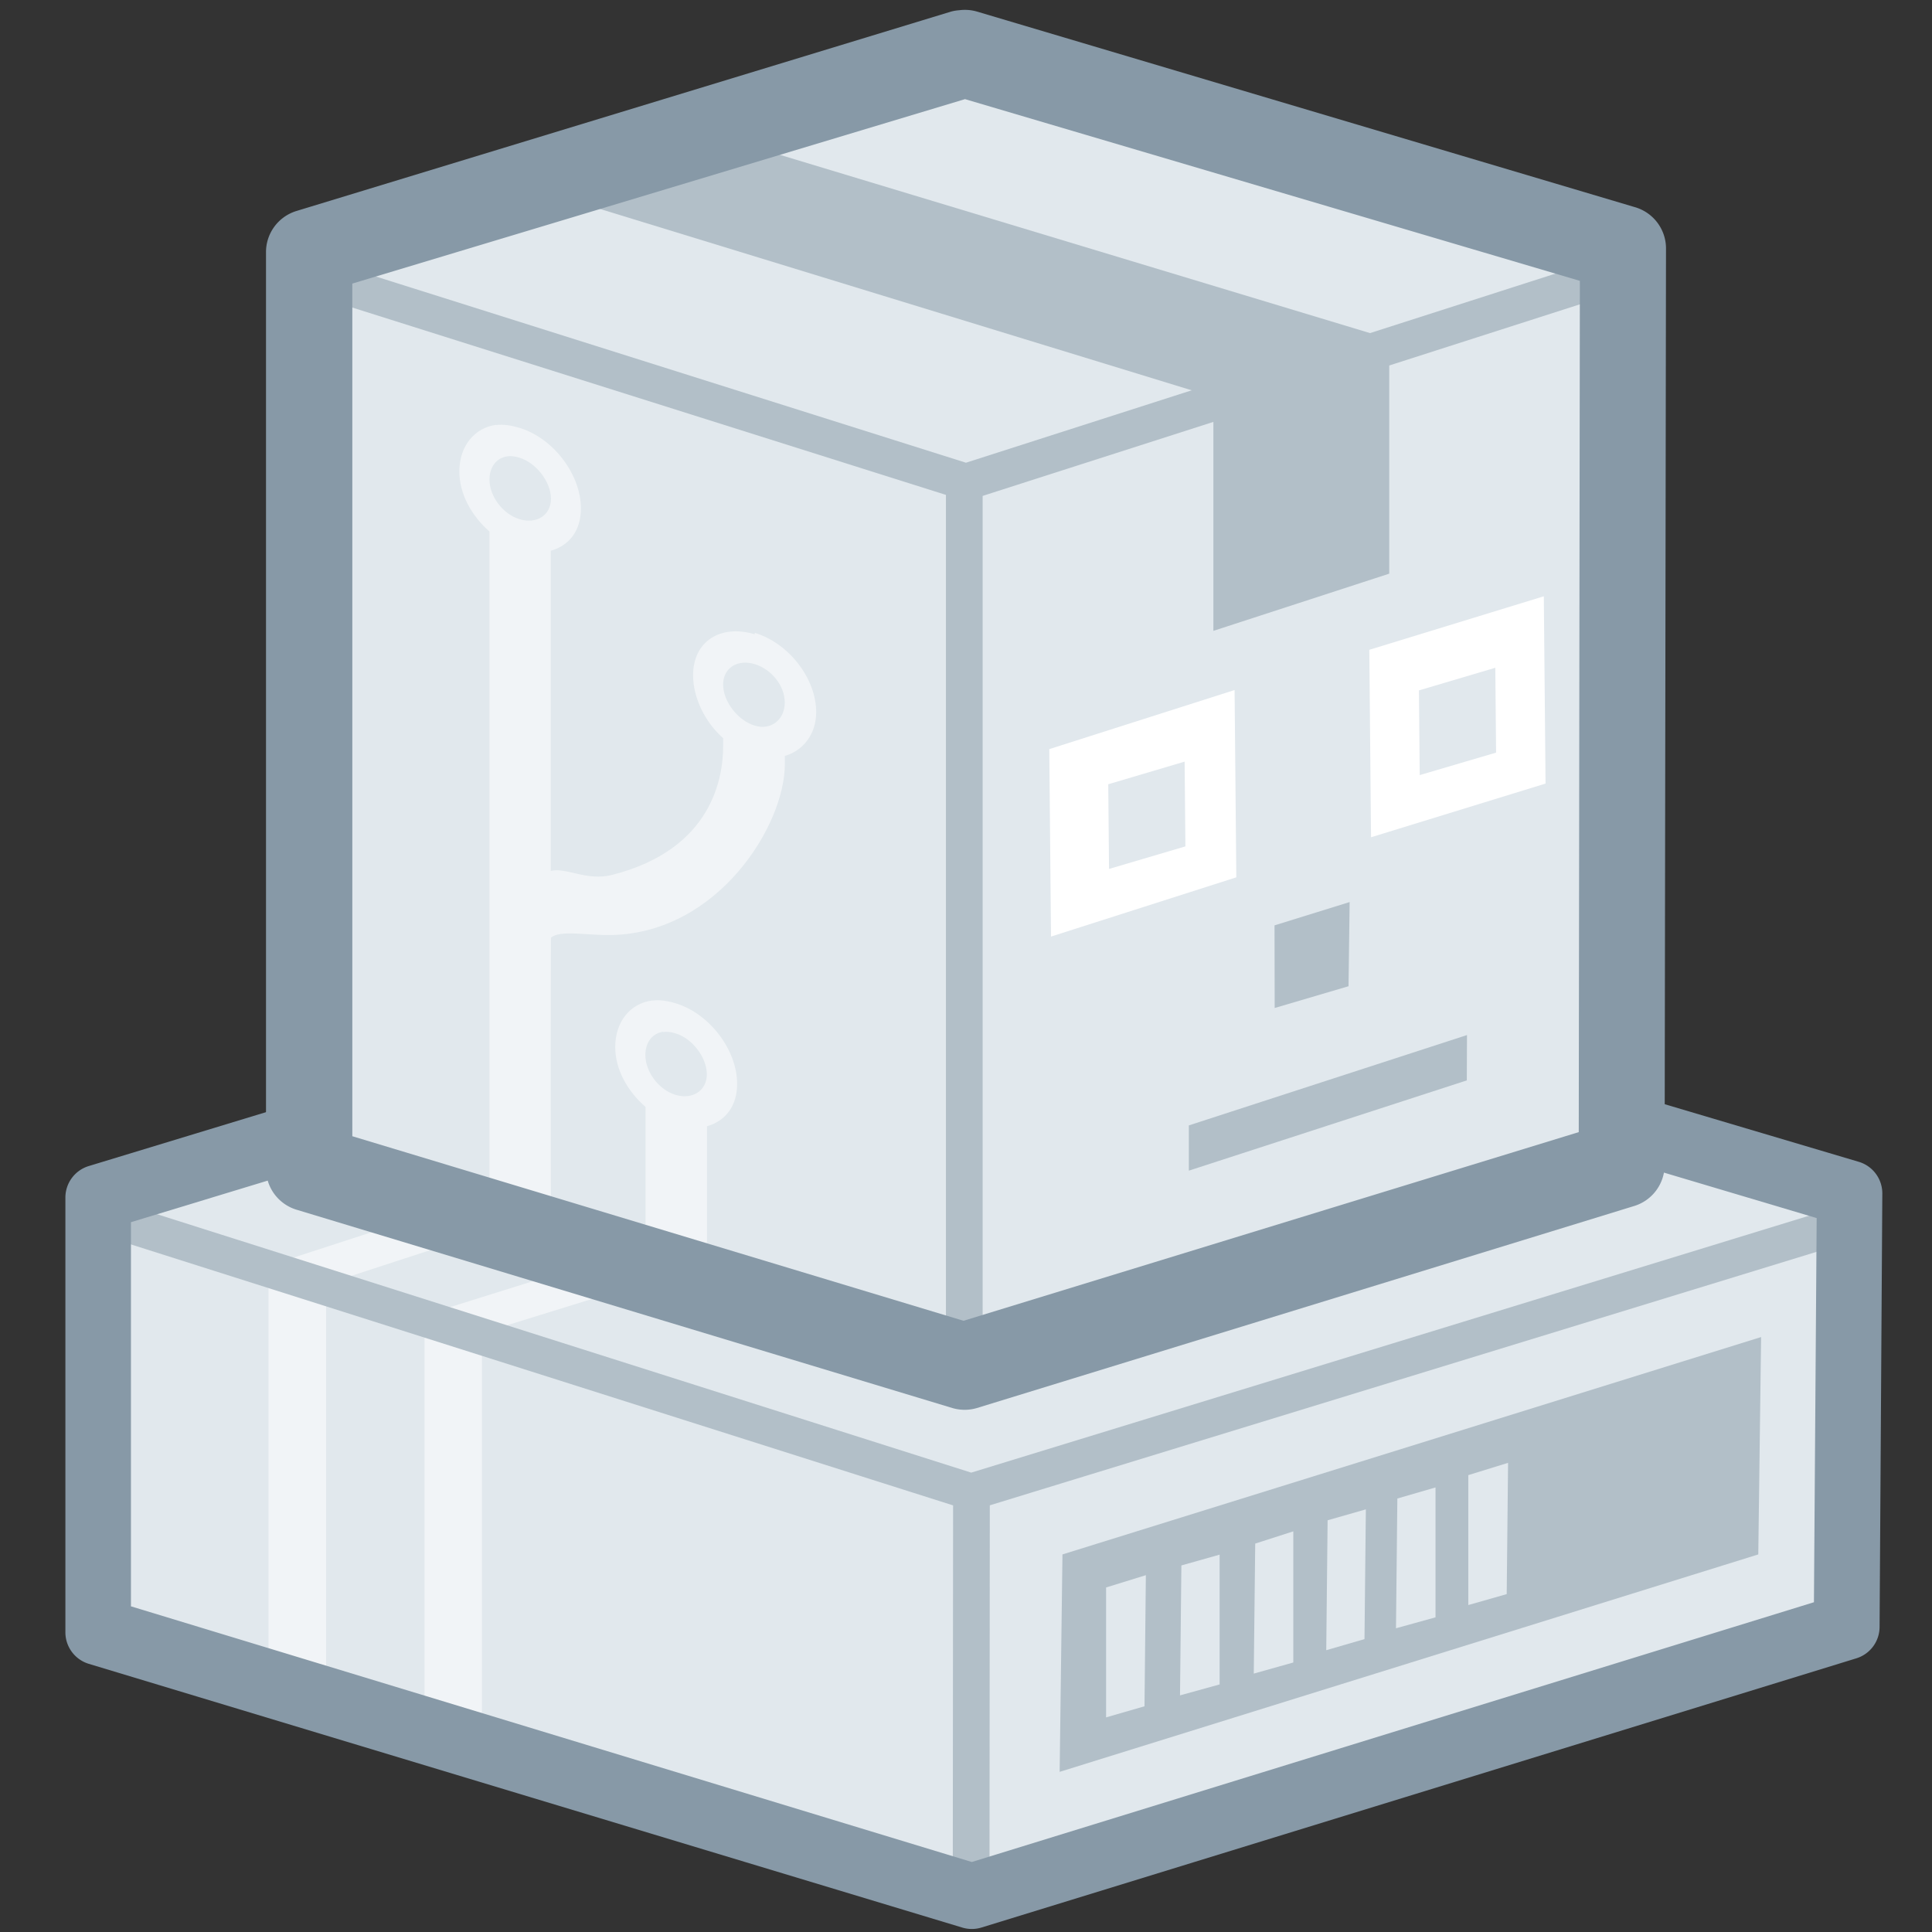 <svg xmlns="http://www.w3.org/2000/svg" width="164" height="164" viewBox="-31.16 -31.16 226.32 226.32"><rect x="-31.16" y="-31.16" width="226.32" height="226.32" fill="#333333" stroke="none"/><path fill="#e1e8ed" d="M82.6 78.1l-102.24 31.02.02 50.86 102.24 30.94 102.6-31.57.23-50.7z"/><path fill="#b2bfc8" d="M175.13 125.47L93.3 150.93l-.33 25.47 81.84-25.47.33-25.46zM145.5 140.2l-.16 15.38-4.5 1.28v-15.22l4.66-1.44zm-8.5 2.9v15.2l-4.63 1.28.16-15.2 4.48-1.3zm-8.16 2.55l-.16 15.2-4.48 1.3.16-15.22 4.48-1.28zm-8.5 2.56v15.38l-4.63 1.3.17-15.23 4.48-1.44zm-8.63 2.73v15.22l-4.64 1.28.16-15.22 4.5-1.27zm-8.64 2.4l-.16 15.38-4.5 1.3V154.8l4.66-1.44z"/><path fill="#fff" fill-opacity=".53" d="M15.336 112.222L.293 117.109v45.814l6.75 2.062v-45.72l15.166-4.952zm18.875 5.78l-15.637 4.893v45.622l6.72 1.94v-45.47h.03l15.792-4.89z"/><path fill="none" stroke="#b2bfc8" stroke-width="4.3" stroke-linecap="round" stroke-linejoin="round" d="M-19.6 111.16L82.6 143.6l102.87-31.54M82.64 143.73l-.04 47.86"/><path fill="#8799A7" color="#000" d="M82.2 74.2a3.86 3.86 0 0 0-.8.17l-102.18 31.07a3.86 3.86 0 0 0-2.72 3.7v50.92a3.86 3.86 0 0 0 2.72 3.68l102.34 30.9a3.86 3.86 0 0 0 2.24 0l102.5-31.54a3.86 3.86 0 0 0 2.72-3.7l.32-50.75a3.86 3.86 0 0 0-2.72-3.7L83.64 74.38a3.86 3.86 0 0 0-1.44-.16zm.48 7.86l98.97 29.47-.32 45-98.65 30.43-98.5-29.95v-45l98.5-29.94z"/><path d="M81.8-25L5-1.6v107.4L81.8 129l77-23.8L159-2z" fill="#e1e8ed"/><path fill="none" stroke="#b2bfc8" stroke-width="4.3" stroke-linecap="round" stroke-linejoin="round" d="M5 1l77 24.3m0 0L159 .6M81.8 25.2v102"/><path fill="#b2bfc8" d="M54.78-14.66l76.8 23.2v27.5l-20.6 6.7v-27.4l-77-23.6 20.8-6.7z"/><g><path fill="#fff" d="M113.463 49.673l-21.708 6.921.203 21.959 21.707-6.94zm-5.853 8.385l.091 9.93-8.946 2.642-.091-9.92zm42.077-19.367l-20.443 6.269.203 21.959 20.443-6.29-.203-21.928zm-5.683 8.382l.092 9.93-8.946 2.633-.092-9.92 8.946-2.653z"/><path fill="#b2bfc8" d="M140.687 90.089l-32.583 10.584v5.3l32.563-10.574zM126.94 74.51l-8.8 2.73.02 9.68 8.65-2.55z"/><path fill="#fff" fill-opacity=".53" d="M26.98 18.6c-2.54.34-4.33 2.48-4.33 5.46 0 2.63 1.4 5.17 3.53 7.05v79.78l7.2 2.08c-.03-8.14-.04-28.92 0-34.28 1.06-.96 4.33-.24 7.2-.32 12.4-.32 20.2-12.84 20.2-20.02v-.96c2.1-.6 3.67-2.5 3.67-5.12 0-3.98-3.23-8.1-7.2-9.3v.17c-4-1.2-7.22.82-7.22 4.8 0 2.64 1.4 5.5 3.52 7.37v.95c0 3.6-1.23 12.06-12.97 15.06-3.02.78-5.37-.9-7.22-.46v-37.5c2.13-.6 3.53-2.32 3.53-4.96 0-3.98-3.23-8.24-7.2-9.44-1-.3-1.88-.43-2.73-.33zm1.28 3.7c.42-.07.95 0 1.44.16 1.96.6 3.68 2.84 3.68 4.8 0 1.97-1.72 3-3.68 2.4-1.96-.6-3.52-2.68-3.52-4.64 0-1.47.8-2.53 2.08-2.72zm27.56 24.18c.42-.04.94 0 1.43.16 1.96.6 3.52 2.52 3.52 4.5 0 1.95-1.56 3.3-3.52 2.7-1.96-.58-3.7-2.83-3.7-4.8 0-1.47.94-2.42 2.26-2.56zM45.24 86.04c-2.55.33-4.33 2.46-4.33 5.45 0 2.6 1.4 5.15 3.55 7.02v17.78l7.2 2.25v-17.77c2.13-.6 3.53-2.33 3.53-4.97 0-3.96-3.23-8.23-7.2-9.43-1-.3-1.9-.43-2.73-.32zm1.28 3.7c.42-.08.95 0 1.44.15 1.96.57 3.68 2.82 3.68 4.8 0 1.94-1.72 3-3.68 2.4-1.96-.6-3.52-2.7-3.52-4.66 0-1.47.8-2.53 2.08-2.73z"/></g><path fill="#8799A7" color="#000" d="M81.2-29.96a5.05 5.04 0 0 0-.96.16L3.52-6.43A5.05 5.04 0 0 0 0-1.63v107.25a5.05 5.04 0 0 0 3.68 4.96l76.72 23.2a5.05 5.04 0 0 0 2.88 0l77.04-23.68a5.05 5.04 0 0 0 3.52-4.8L164-1.95a5.05 5.04 0 0 0-3.7-4.96l-77-22.89a5.05 5.04 0 0 0-2.1-.16zm.64 10.4l72.07 21.3-.13 99.72-72.07 22.1-71.6-21.62V2.06l71.75-21.6z"/></svg>